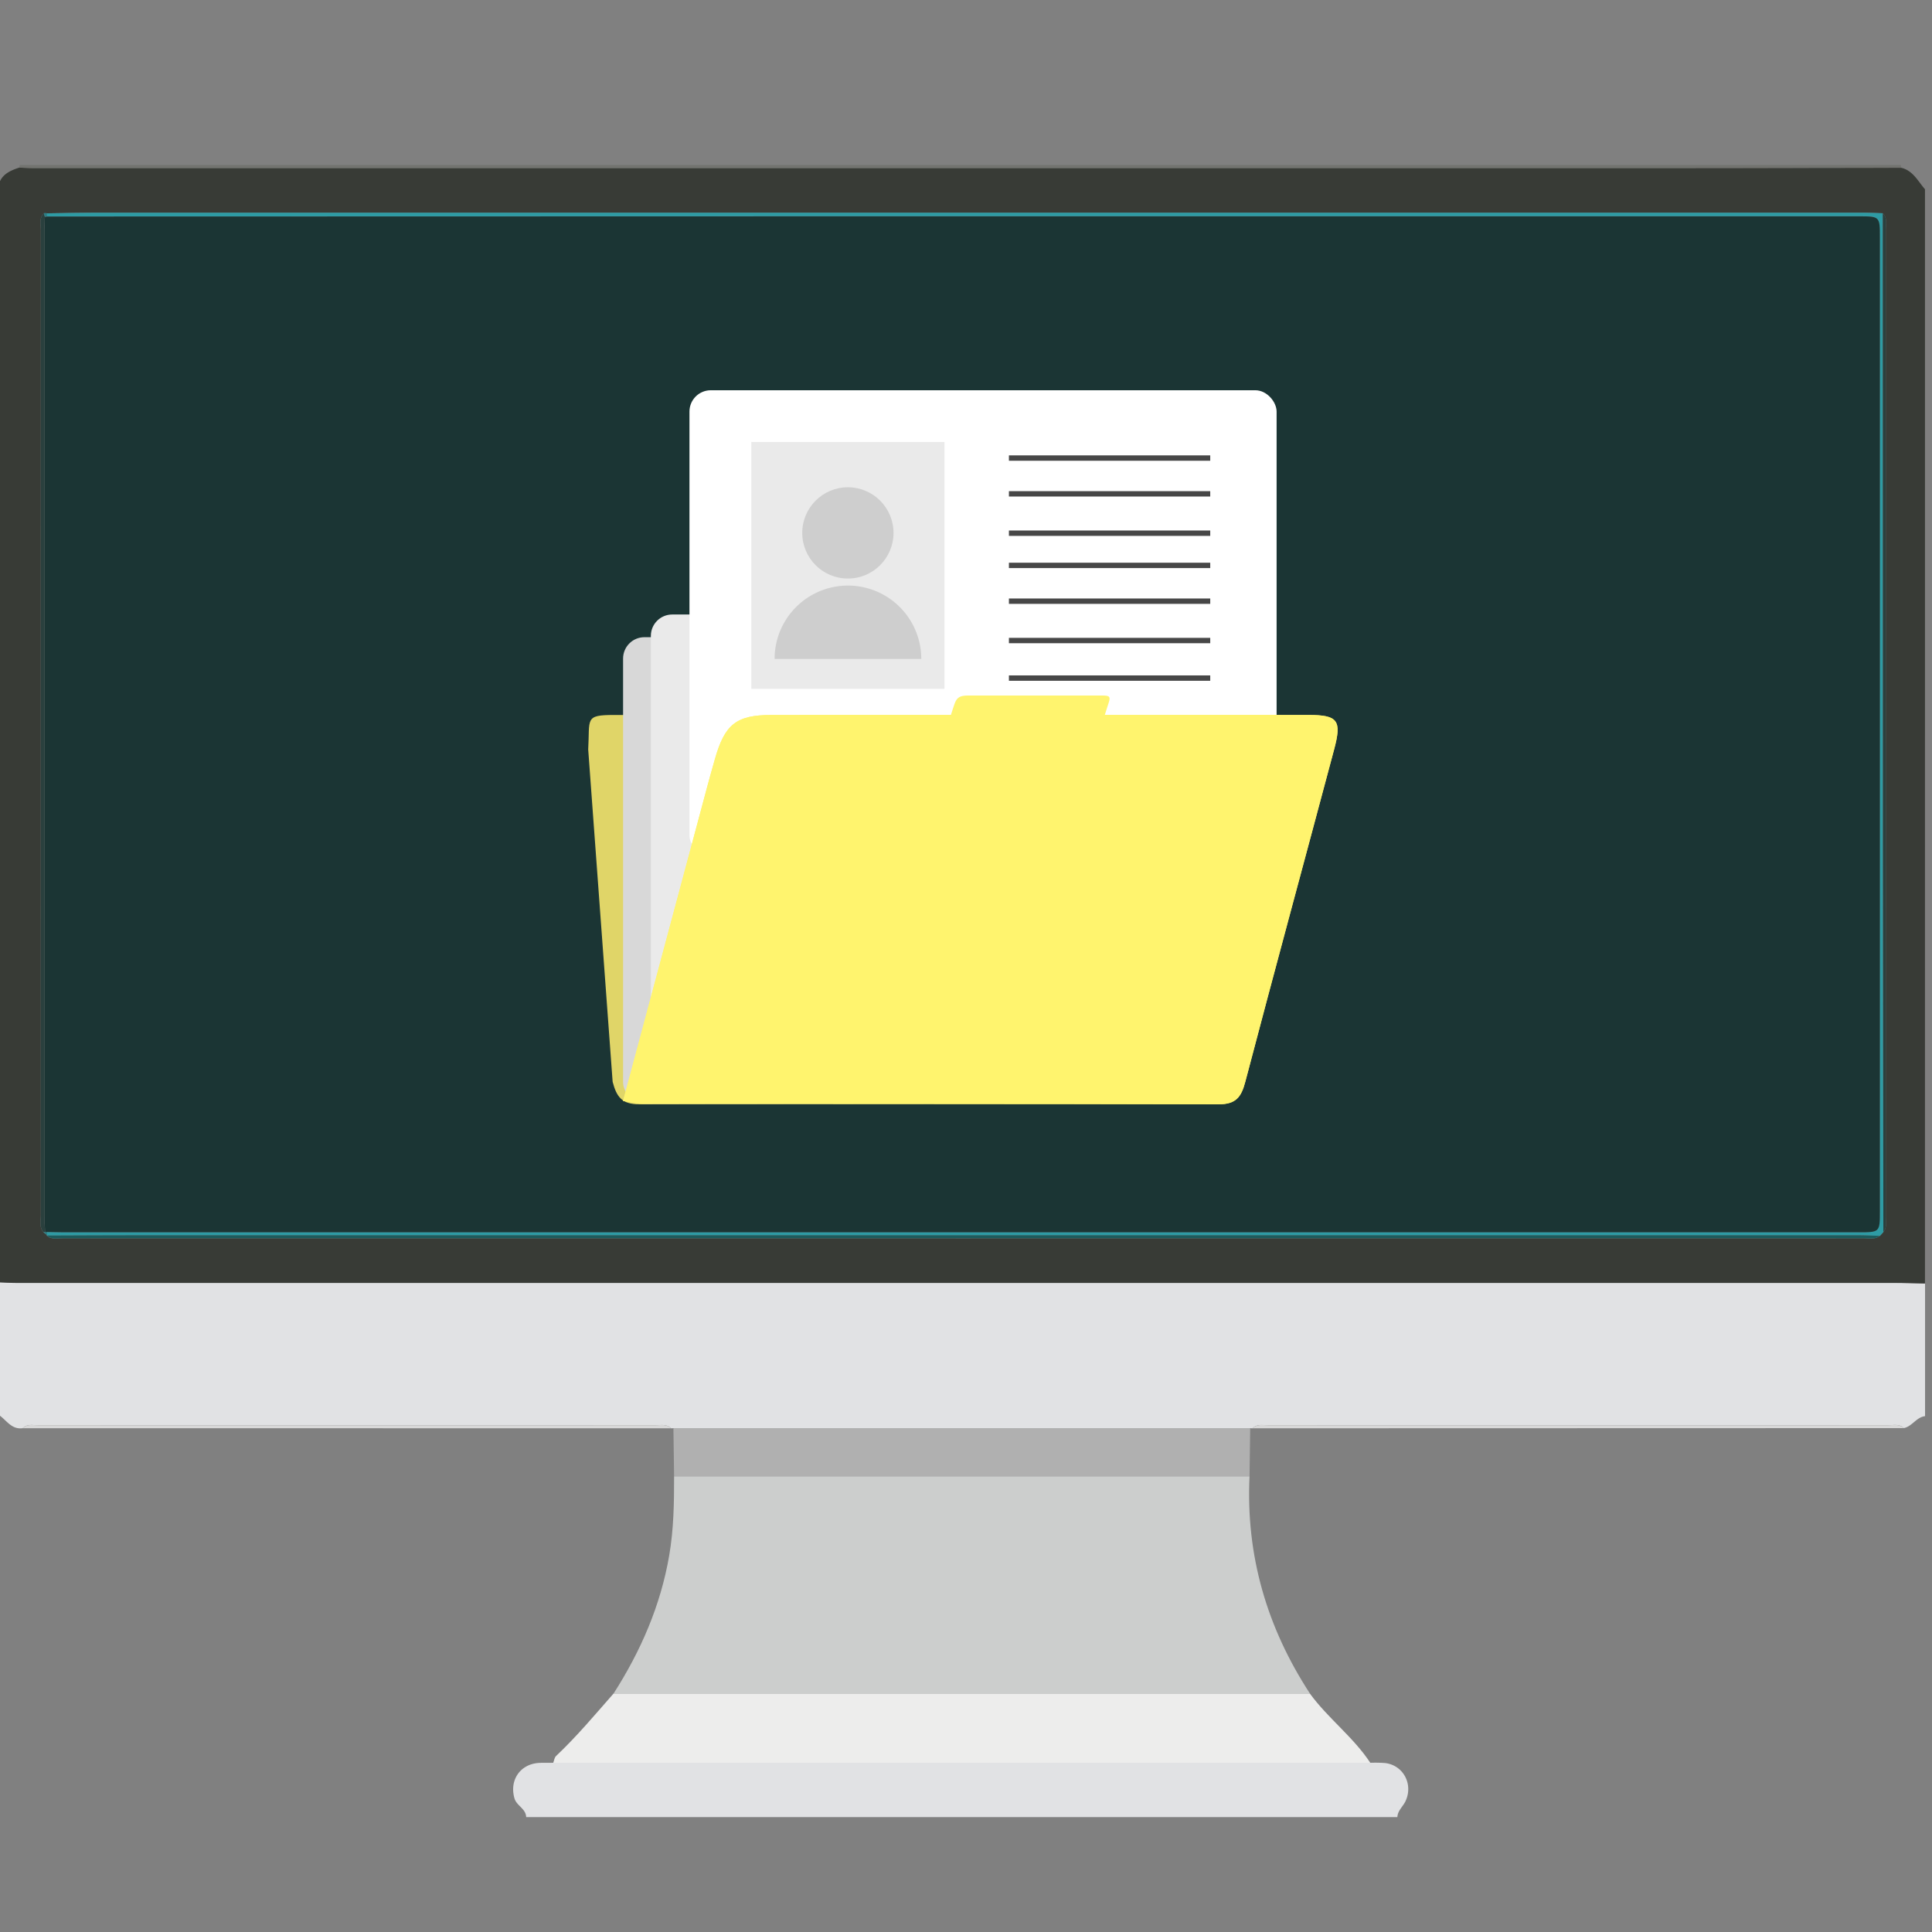 <svg id="Layer_1" data-name="Layer 1" xmlns="http://www.w3.org/2000/svg" viewBox="0 0 1080 1080"><rect x="0" y="0" width="1080" height="1080" fill="#808080" stroke="none"/><defs><style>.cls-1{fill:#e1e2e4;}.cls-2{fill:#383b36;}.cls-3{fill:#737470;}.cls-4{fill:#b0b0b0;}.cls-5{fill:#d8d8d8;}.cls-6{fill:#2e9ba4;}.cls-7{fill:#1c5c5d;}.cls-8{fill:#2a403e;}.cls-9{fill:#297f86;}.cls-10{fill:#cccecd;}.cls-11{fill:#ededec;}.cls-12{fill:#1b3534;}.cls-13{fill:#e0d568;}.cls-14{fill:#eaeaea;}.cls-15{fill:#fff;}.cls-16{fill:#fff46e;}.cls-17{fill:none;stroke:#474747;stroke-miterlimit:10;stroke-width:3px;}.cls-18{fill:#cecece;}</style></defs><title>imagesForKYoungPage_ProjectIllustrations</title><path class="cls-1" d="M1076.12,717.48v74.15c-4.88.6-7.19,5.72-11.86,6.69-2.56-2.53-5.82-1.6-8.8-1.6q-173.25-.07-346.49,0c-3,0-6.24-.87-8.77,1.71a7,7,0,0,1-1.34-.08H376.44a6.7,6.7,0,0,1-1.32.08c-2.53-2.57-5.78-1.71-8.77-1.71q-172.44-.06-344.88,0c-3,0-6.24-.91-8.78,1.65-7.17,1-9.8-6.17-15.16-8.43q0-35.39,0-70.78l1.75-1.44a0.68,0.68,0,0,0-.08-0.94c3.36,0.12,6.72.35,10.07,0.35l1050.88,0C1065.47,717.17,1070.8,717.37,1076.12,717.48Z"/><path class="cls-2" d="M1076.12,717.48c-5.33-.11-10.65-0.31-16-0.31l-1050.88,0c-3.36,0-6.72-.23-10.07-0.35q0-230.31,0-460.63,0-75.36-.21-150.72c0.61-7.23,5.83-9.84,11.75-11.75,2.52,0.07,5,.22,7.57.22q451.52,0,903,0,70.76,0,141.51-.15c6.61,1.56,9.31,7.47,13.28,12V717.48ZM24.51,119.21c-2.79,2.81-1.68,6.38-1.68,9.62q-0.08,275.11,0,550.21c0,3.28-1,6.78,1.39,9.76l2,1.6-0.12.28c2.61,2.43,5.86,1.54,8.85,1.54q503.47,0.06,1006.94,0c3,0,6.22.81,8.95-1.34l1.94-2.13c2.23-2.7,1.38-5.92,1.38-8.92q0.06-275.51,0-551c0-3.24,1.12-6.81-1.69-9.61-3.65-.1-7.29-0.29-10.94-0.29q-494.21,0-988.42,0c-9,0-18,.21-26.95.33A6.14,6.14,0,0,0,24.51,119.21Z"/><path class="cls-1" d="M766,985.4a74.11,74.11,0,0,1,8.39.16c10.25,1.32,15.72,12,11.27,21.36-1.43,3-4.36,5.23-4.52,8.86H294.13c-0.15-4.74-5.32-6.31-6.53-10.45-3-10.37,3.36-19.45,14.11-19.87,2.52-.1,5,0,7.56-0.07H766Z"/><path class="cls-3" d="M1062.84,93.75q-70.76.08-141.51,0.15-451.52,0-903,0c-2.52,0-5-.14-7.57-0.22q0.1-.74.27-1.46H1062.64A4.64,4.64,0,0,0,1062.84,93.75Z"/><path class="cls-4" d="M698.87,798.35q-0.18,13.46-.37,26.91H376.82q-0.19-13.46-.38-26.92H698.87Z"/><path class="cls-5" d="M1064.26,798.33l-364.06.1c2.53-2.57,5.78-1.7,8.77-1.71q173.25-.06,346.49,0C1058.45,796.73,1061.7,795.8,1064.26,798.33Z"/><path class="cls-5" d="M375.12,798.43l-362.44-.05c2.54-2.56,5.8-1.65,8.78-1.65q172.44-.06,344.88,0C369.34,796.72,372.59,795.86,375.12,798.43Z"/><path class="cls-6" d="M26.19,119.24c9-.11,18-0.33,26.95-0.33q494.21,0,988.42,0c3.65,0,7.29.19,10.94,0.29q0,176.09.08,352.18,0.05,108.68.24,217.36l-1.94,2.13c-4.2-.13-8.4-0.36-12.61-0.36q-478.7,0-957.4,0c-18.24,0-36.48.11-54.73,0.17l0.12-.28,0.13-1.7c3.09,0,6.18.09,9.26,0.09H1039c11.81,0,11.82,0,11.82-11.88q0-272.11,0-544.23c0-11.8,0-11.81-11.89-11.81q-279.28,0-558.55,0-227,0-454.08.11Z"/><path class="cls-7" d="M26.14,690.67c18.24-.06,36.48-0.17,54.73-0.17q478.7,0,957.4,0c4.2,0,8.4.23,12.61,0.36-2.72,2.15-5.93,1.34-8.95,1.34q-503.47.05-1006.94,0C32,692.21,28.75,693.1,26.14,690.67Z"/><path class="cls-8" d="M24.22,688.8c-2.37-3-1.39-6.49-1.39-9.76q-0.07-275.11,0-550.21c0-3.24-1.11-6.81,1.68-9.62l0.57,2c-0.09,2.52-.27,5-0.27,7.56q0,275.8,0,551.59c0,2.8.28,5.59,0.43,8.39A3.75,3.75,0,0,0,24.22,688.8Z"/><path class="cls-8" d="M1052.81,688.74q-0.13-108.68-.24-217.36-0.09-176.09-.08-352.18c2.81,2.8,1.69,6.37,1.69,9.61q0.08,275.51,0,551C1054.19,682.83,1055,686,1052.81,688.74Z"/><path class="cls-9" d="M25.08,121.17l-0.57-2a6.13,6.13,0,0,1,1.67,0q0.07,0.88.13,1.75Q25.7,121.09,25.08,121.17Z"/><path class="cls-9" d="M26.39,688.7l-0.13,1.7-2-1.6a3.69,3.69,0,0,1,1-.08l0.57-.06Z"/><path class="cls-10" d="M376.82,825.27H698.5c-2.11,44.18,9.67,84.49,33.74,121.39l-389.22,0c15.21-23.78,26.28-49.19,31.08-77.19C376.62,854.81,376.84,840.06,376.82,825.27Z"/><path class="cls-11" d="M343,946.68l389.22,0C742.35,960.58,756.51,971,766,985.4H309.27c0.5-1.28.66-2.92,1.56-3.77C322.39,970.73,332.56,958.57,343,946.68Z"/><path class="cls-12" d="M26.39,688.7l-0.57,0-0.57.06c-0.15-2.8-.42-5.59-0.42-8.39q0-275.8,0-551.59c0-2.52.17-5,.27-7.56,0.41,0,.82-0.11,1.23-0.18q227-.06,454.09-0.11,279.28,0,558.55,0c11.89,0,11.89,0,11.89,11.81q0,272.11,0,544.23c0,11.87,0,11.88-11.82,11.88H35.65C32.57,688.79,29.48,688.73,26.39,688.7Z"/><path class="cls-13" d="M688.18,599.34c-15.82-59.08,21.7-101.2,6.1-159.44-1.38-5.16-2.84-10.3-4.29-15.44-5.54-19.53-11.88-24.76-31.6-24.78-100.07-.1-215.14-0.09-315.21,0-16.53,0-13.38,2.06-14.37,19.28l13.66,185.79c2.22,8.44,5.2,12.58,14.85,12.55C464.86,617,572.42,617.12,680,617,683,617,683.94,600,688.18,599.34Z"/><rect class="cls-5" x="348.31" y="356.19" width="328.22" height="260.79" rx="11.94" ry="11.94"/><rect class="cls-14" x="363.84" y="343.51" width="328.22" height="260.79" rx="11.94" ry="11.94"/><rect class="cls-15" x="385.41" y="218.15" width="328.22" height="260.79" rx="11.94" ry="11.94"/><path class="cls-16" d="M348.31,615.45c15.82-59.08,31.42-117.32,47-175.55,1.38-5.16,2.84-10.3,4.29-15.44,5.54-19.53,11.88-24.76,31.6-24.78q150.1-.14,300.21,0c16.53,0,18.72,3,14.37,19.28-16.52,61.94-33.35,123.8-49.66,185.79-2.22,8.44-5.2,12.58-14.85,12.55C573.75,617,466.19,617.12,358.63,617,355.59,617,352.55,616.13,348.31,615.45Z"/><path class="cls-16" d="M348.31,615.45c15.82-59.08,31.42-117.32,47-175.55,1.38-5.16,2.84-10.3,4.29-15.44,5.54-19.53,11.88-24.76,31.6-24.78q150.1-.14,300.21,0c16.53,0,18.72,3,14.37,19.28-16.52,61.94-33.35,123.8-49.66,185.79-2.22,8.44-5.2,12.58-14.85,12.55C573.75,617,466.19,617.12,358.63,617,355.59,617,352.55,616.13,348.31,615.45Z"/><rect class="cls-14" x="419.99" y="247.06" width="107.97" height="138"/><line class="cls-17" x1="563.99" y1="256.06" x2="676.53" y2="256.06"/><line class="cls-17" x1="563.99" y1="276.06" x2="676.53" y2="276.06"/><line class="cls-17" x1="563.99" y1="298.06" x2="676.53" y2="298.06"/><line class="cls-17" x1="563.99" y1="316.06" x2="676.53" y2="316.06"/><line class="cls-17" x1="563.99" y1="336.06" x2="676.53" y2="336.06"/><line class="cls-17" x1="563.99" y1="358.06" x2="676.53" y2="358.06"/><line class="cls-17" x1="563.99" y1="379.06" x2="676.53" y2="379.06"/><path class="cls-16" d="M520.61,434l11.73-36.77c0.34-1.08.71-2.16,1.07-3.23,1.38-4.09,3-5.19,7.88-5.19q37.45,0,74.89,0c4.12,0,4.67.62,3.59,4-4.12,13-8.32,25.93-12.39,38.91-0.55,1.77-1.3,2.63-3.7,2.63q-40.25-.1-80.5-0.06A21.91,21.91,0,0,1,520.61,434Z"/><circle class="cls-18" cx="473.97" cy="297.9" r="25.51"/><path class="cls-18" d="M433,368.34a41,41,0,0,1,82,0"/></svg>